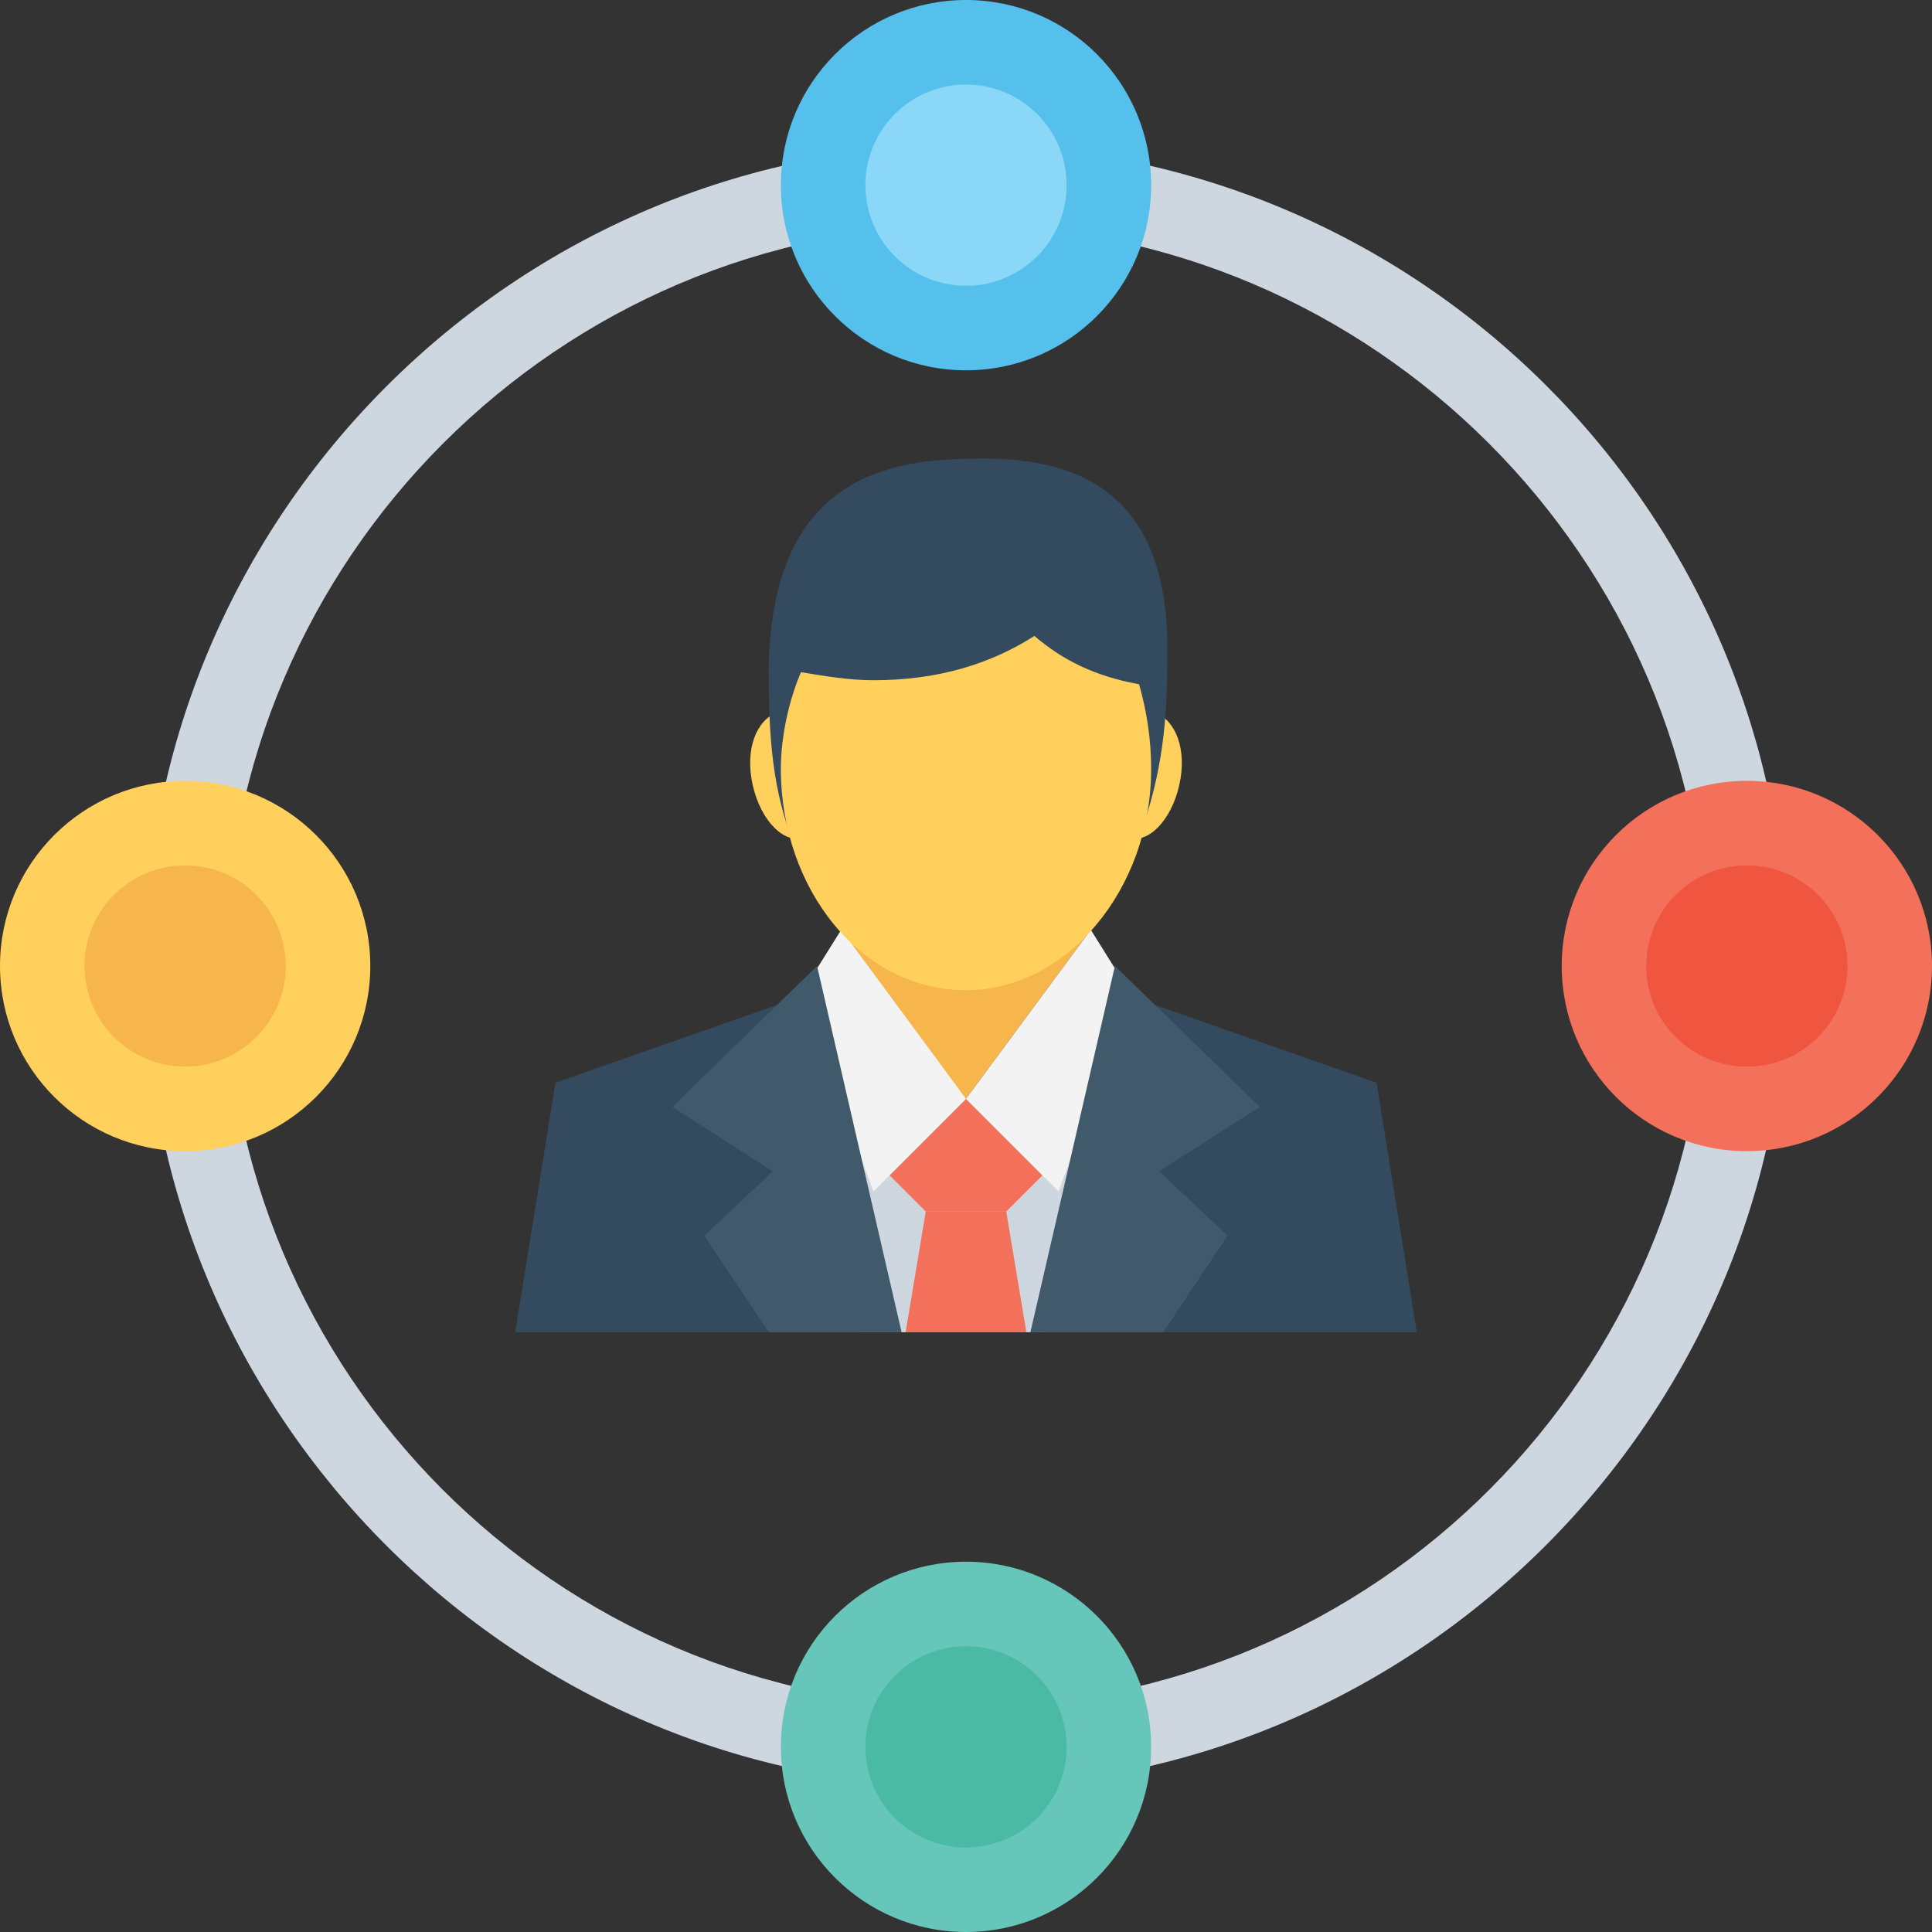 <?xml version="1.0" encoding="utf-8"?>
<!-- Generator: Adobe Illustrator 18.0.0, SVG Export Plug-In . SVG Version: 6.00 Build 0)  -->
<!DOCTYPE svg PUBLIC "-//W3C//DTD SVG 1.1//EN" "http://www.w3.org/Graphics/SVG/1.1/DTD/svg11.dtd">
<svg version="1.1" id="Layer_1" xmlns="http://www.w3.org/2000/svg" xmlns:xlink="http://www.w3.org/1999/xlink" x="0px" y="0px"
	 viewBox="0 0 48 48" enable-background="new 0 0 48 48" xml:space="preserve">
<rect x="0" y="0" width="48" height="48" fill="#333333" stroke="none"/>
<g>
	<g>
		<g>
			<g>
				<g>
					<polygon fill="#344A5E" points="35.2,33.1 34.2,26.9 28.5,24.9 24,26.4 19.5,24.9 13.8,26.9 12.8,33.1 					"/>
				</g>
				<g>
					<polygon fill="#CED6E0" points="25.9,33.1 27.8,27.3 19.6,27.3 21.3,33.1 					"/>
				</g>
				<g>
					<polygon fill="#F3705A" points="25.5,33.1 25,30.1 23,30.1 22.5,33.1 					"/>
					<polygon fill="#F3705A" points="25,30.1 25.9,29.2 24,27.3 22.1,29.2 23,30.1 					"/>
				</g>
				<path fill="#F7B64C" d="M20.9,19.6v3.5c0.6,1.8,3.1,4.2,3.1,4.2l3.1-4.2v-3.5H20.9z"/>
				<g>
					<g>
						<g>
							<path fill="#FFD15C" d="M29.3,19.5c-0.2,0.9-0.8,1.5-1.3,1.3c-0.5-0.2-0.8-1-0.6-1.9c0.2-0.8,0.8-1.4,1.3-1.2
								C29.2,17.9,29.5,18.6,29.3,19.5z"/>
						</g>
						<g>
							<path fill="#FFD15C" d="M18.7,19.5c0.2,0.9,0.8,1.5,1.3,1.3c0.5-0.2,0.8-1,0.6-1.9c-0.2-0.8-0.8-1.4-1.3-1.2
								C18.8,17.9,18.5,18.6,18.7,19.5z"/>
						</g>
					</g>
					<g>
						<path fill="#344A5E" d="M29,16.4c0,1.4-0.1,2.8-0.7,4.4l-8.6,0.1c-0.6-1.5-0.6-3.1-0.6-4.4c0.1-3.9,2.1-5.1,5-5.1
							C27,11.3,29.1,12.4,29,16.4z"/>
					</g>
				</g>
				<g>
					<g>
						<g>
							<g>
								<polygon fill="#F3F3F3" points="20.9,23.1 24,27.3 21.7,29.6 19.9,24.7 								"/>
							</g>
						</g>
						<polygon fill="#415A6B" points="17.5,30.7 19.1,33.1 22.4,33.1 20.3,24 16.7,27.5 19.2,29.1 						"/>
					</g>
					<g>
						<g>
							<g>
								<polygon fill="#F3F3F3" points="27.1,23.1 24,27.3 26.3,29.6 28.1,24.7 								"/>
							</g>
						</g>
						<polygon fill="#415A6B" points="28.9,33.1 30.5,30.7 28.8,29.1 31.3,27.5 27.7,24 25.6,33.1 						"/>
					</g>
				</g>
			</g>
			<g>
				<path fill="#FFD15C" d="M25.7,15.8c-1.1,0.7-2.4,1.1-4,1.1c-0.6,0-1.2-0.1-1.8-0.2c-0.3,0.7-0.5,1.6-0.5,2.4c0,3,2,5.5,4.6,5.5
					c2.5,0,4.6-2.5,4.6-5.5c0-0.7-0.1-1.4-0.3-2.1C27.2,16.8,26.4,16.4,25.7,15.8z"/>
			</g>
		</g>
		<g>
			<g>
				<path fill="#CED6E0" d="M24,44.4C12.8,44.4,3.6,35.2,3.6,24C3.6,12.8,12.8,3.6,24,3.6c11.2,0,20.4,9.1,20.4,20.4
					C44.4,35.2,35.2,44.4,24,44.4z M24,5.6C13.9,5.6,5.6,13.9,5.6,24c0,10.1,8.2,18.4,18.4,18.4S42.4,34.1,42.4,24
					C42.4,13.9,34.1,5.6,24,5.6z"/>
			</g>
		</g>
		<g>
			<g>
				<circle fill="#F3705A" cx="43.4" cy="24" r="4.6"/>
			</g>
			<g>
				<circle fill="#F05540" cx="43.4" cy="24" r="2.5"/>
			</g>
		</g>
		<g>
			<g>
				<circle fill="#55C0EB" cx="24" cy="4.6" r="4.6"/>
			</g>
			<g>
				<circle fill="#8AD7F8" cx="24" cy="4.6" r="2.5"/>
			</g>
		</g>
		<g>
			<g>
				<circle fill="#FFD15C" cx="4.6" cy="24" r="4.6"/>
			</g>
			<g>
				<circle fill="#F7B64C" cx="4.6" cy="24" r="2.5"/>
			</g>
		</g>
		<g>
			<g>
				<circle fill="#66C6B9" cx="24" cy="43.4" r="4.6"/>
			</g>
			<g>
				<circle fill="#4ABAA5" cx="24" cy="43.4" r="2.5"/>
			</g>
		</g>
	</g>
</g>
</svg>
